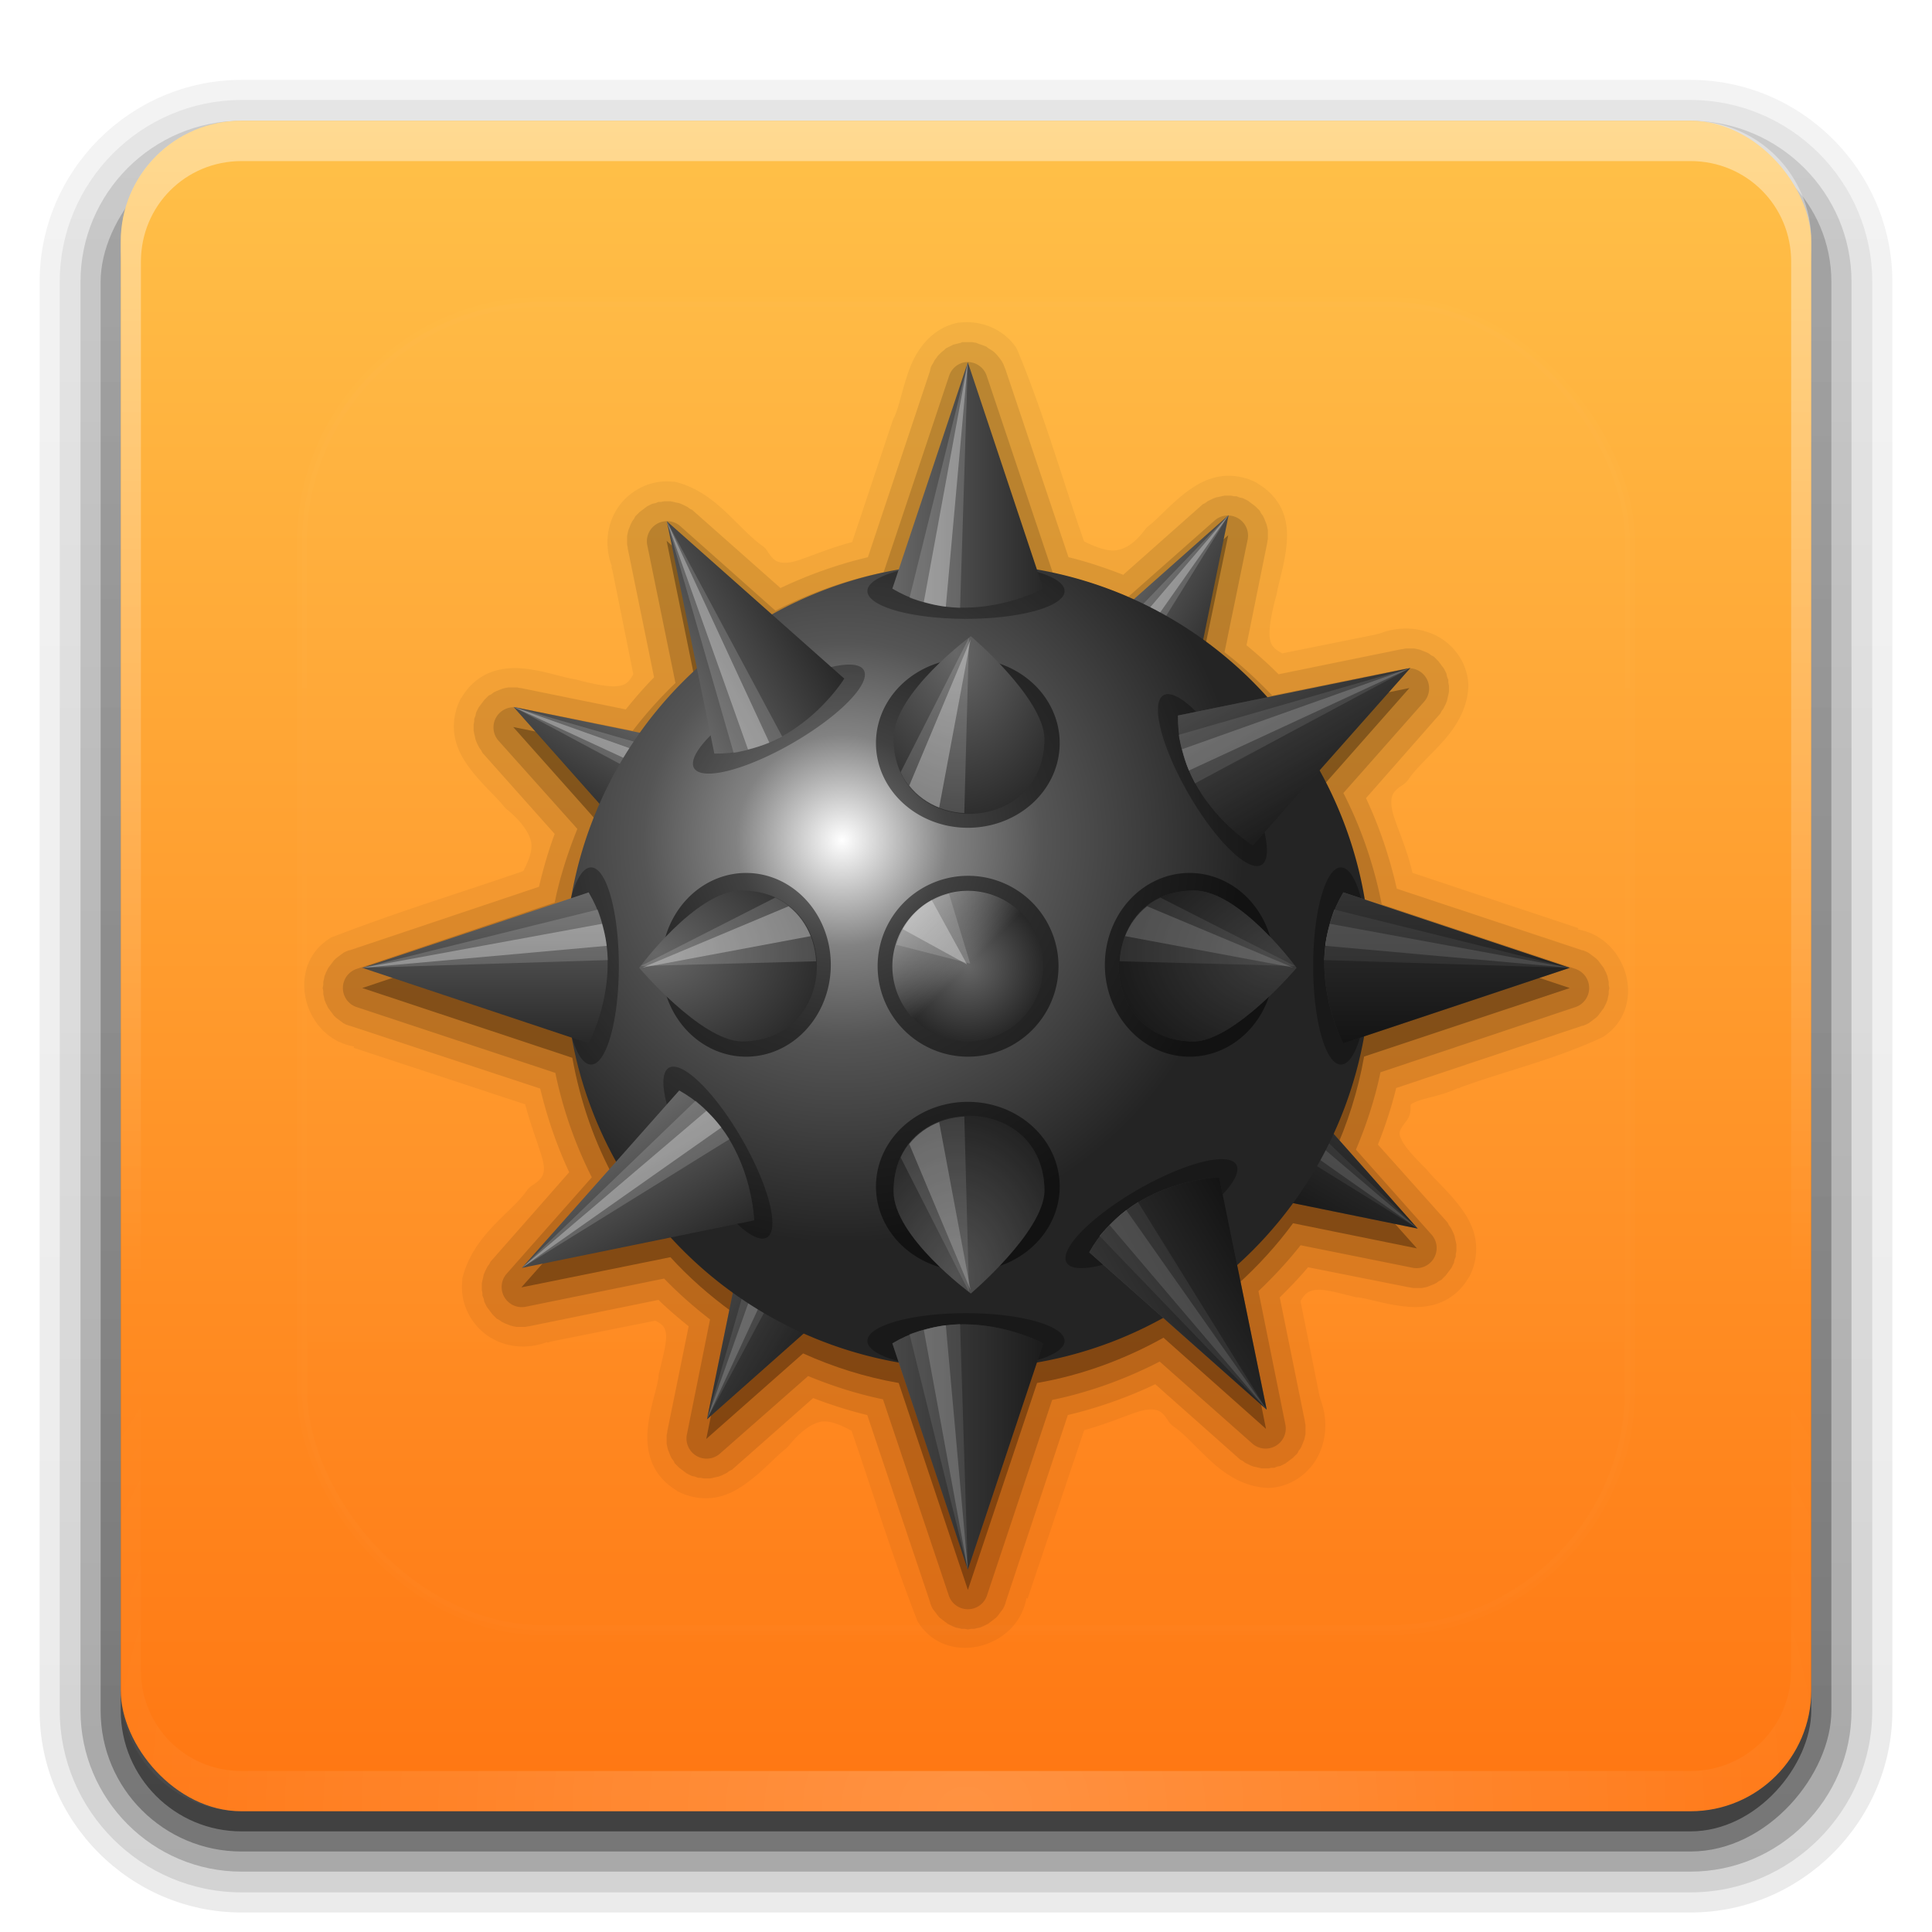 <svg width="96" version="1.0" xmlns="http://www.w3.org/2000/svg" height="96" xmlns:xlink="http://www.w3.org/1999/xlink">
<defs id="defs2410">
<clipPath id="clipPath2973">
<rect width="84" x="6" y="6" rx="6" height="84" ry="6" style="fill:url(#linearGradient2977);stroke:none" id="rect2975"/>
</clipPath>
<clipPath id="clipPath3613">
<rect width="84" x="6" y="6" rx="6" height="84" ry="6" style="fill:#fff;stroke:none" id="rect3615"/>
</clipPath>
<filter style="color-interpolation-filters:sRGB" id="filter3174">
<feGaussianBlur stdDeviation="1.71" id="feGaussianBlur3176"/>
</filter>
<filter width="1.384" x="-0.192" y="-0.192" height="1.384" style="color-interpolation-filters:sRGB" id="filter3794">
<feGaussianBlur stdDeviation="5.28" id="feGaussianBlur3796"/>
</filter>
<linearGradient gradientTransform="matrix(0,1,-1,0,95.927,0.073)" id="linearGradient4300" xlink:href="#linearGradient3802" y1="28.878" x1="45" y2="28.878" x2="51" gradientUnits="userSpaceOnUse"/>
<linearGradient gradientTransform="matrix(1,0,0,-1,-1.586914e-7,96)" id="linearGradient4298" xlink:href="#linearGradient3802" y1="28.878" x1="45" y2="28.878" x2="51" gradientUnits="userSpaceOnUse"/>
<linearGradient gradientTransform="matrix(1.024,0,0,1.012,-1.143,-98.071)" id="linearGradient3780" xlink:href="#ButtonShadow" y1="6.132" x1="32.251" y2="90.239" x2="32.251" gradientUnits="userSpaceOnUse"/>
<linearGradient gradientTransform="matrix(1.024,0,0,1.012,-1.143,-98.071)" id="linearGradient3788" xlink:href="#ButtonShadow" y1="6.132" x1="32.251" y2="90.239" x2="32.251" gradientUnits="userSpaceOnUse"/>
<linearGradient id="linearGradient4296" xlink:href="#linearGradient3802" y1="28.878" x1="45" y2="28.878" x2="51" gradientUnits="userSpaceOnUse"/>
<linearGradient id="linearGradient4294" xlink:href="#linearGradient3802" y1="28.878" x1="45" y2="28.878" x2="51" gradientUnits="userSpaceOnUse"/>
<linearGradient id="linearGradient4304" xlink:href="#linearGradient3802" y1="28.878" x1="45" y2="28.878" x2="51" gradientUnits="userSpaceOnUse"/>
<linearGradient gradientTransform="matrix(1.024,0,0,1.012,-1.143,-98.071)" id="linearGradient3725" xlink:href="#ButtonShadow" y1="6.132" x1="32.251" y2="90.239" x2="32.251" gradientUnits="userSpaceOnUse"/>
<linearGradient gradientTransform="matrix(1,0,0,-1,-1.586914e-7,96)" id="linearGradient4316" xlink:href="#linearGradient3802" y1="28.878" x1="45" y2="28.878" x2="51" gradientUnits="userSpaceOnUse"/>
<linearGradient id="linearGradient4330" xlink:href="#linearGradient4152" y1="48" x1="45" y2="48" x2="51" gradientUnits="userSpaceOnUse"/>
<linearGradient gradientTransform="matrix(0,1,-1,0,95.927,0.073)" id="linearGradient4318" xlink:href="#linearGradient3802" y1="28.878" x1="45" y2="28.878" x2="51" gradientUnits="userSpaceOnUse"/>
<linearGradient id="linearGradient4314" xlink:href="#linearGradient3802" y1="28.878" x1="45" y2="28.878" x2="51" gradientUnits="userSpaceOnUse"/>
<linearGradient id="linearGradient4312" xlink:href="#linearGradient3802" y1="28.878" x1="45" y2="28.878" x2="51" gradientUnits="userSpaceOnUse"/>
<linearGradient id="linearGradient4306" xlink:href="#linearGradient3802" y1="28.878" x1="45" y2="28.878" x2="51" gradientUnits="userSpaceOnUse"/>
<linearGradient gradientTransform="matrix(0,1,-1,0,95.927,0.073)" id="linearGradient4310" xlink:href="#linearGradient3802" y1="28.878" x1="45" y2="28.878" x2="51" gradientUnits="userSpaceOnUse"/>
<linearGradient gradientTransform="matrix(1,0,0,-1,-1.5869141e-7,96)" id="linearGradient4308" xlink:href="#linearGradient3802" y1="28.878" x1="45" y2="28.878" x2="51" gradientUnits="userSpaceOnUse"/>
<linearGradient gradientTransform="matrix(1.024,0,0,1.012,-1.143,-98.071)" id="linearGradient3772" xlink:href="#ButtonShadow" y1="6.132" x1="32.251" y2="90.239" x2="32.251" gradientUnits="userSpaceOnUse"/>
<linearGradient id="linearGradient3188" xlink:href="#linearGradient3737" y1="6" x1="36.357" y2="63.893" x2="36.357" gradientUnits="userSpaceOnUse"/>
<linearGradient id="linearGradient3700">
<stop offset="0" style="stop-color:#70a83e" id="stop3702"/>
<stop offset="1" style="stop-color:#9fd058" id="stop3704"/>
</linearGradient>
<linearGradient id="linearGradient3613" xlink:href="#linearGradient3737" y1="20.221" x1="48" y2="138.661" x2="48" gradientUnits="userSpaceOnUse"/>
<linearGradient gradientTransform="matrix(1.006,0,0,0.994,100,0)" id="ButtonShadow" y1="92.54" x1="45.448" y2="7.017" x2="45.448" gradientUnits="userSpaceOnUse">
<stop offset="0" id="stop3750"/>
<stop offset="1" style="stop-opacity:.588" id="stop3752"/>
</linearGradient>
<linearGradient id="linearGradient3770">
<stop offset="0" style="stop-color:#ff7612" id="stop3772"/>
<stop offset="1" style="stop-color:#ffc149" id="stop3778"/>
</linearGradient>
<linearGradient id="linearGradient4152">
<stop offset="0" style="stop-color:#fff" id="stop4154"/>
<stop offset="0.5" style="stop-color:#fff;stop-opacity:0" id="stop4160"/>
<stop offset="1" style="stop-color:#fff;stop-opacity:0" id="stop4156"/>
</linearGradient>
<linearGradient id="linearGradient3786">
<stop offset="0" style="stop-color:#fff" id="stop3788"/>
<stop offset="0.263" style="stop-color:#828282" id="stop3794"/>
<stop offset="0.495" style="stop-color:#555" id="stop3796"/>
<stop offset="0.747" style="stop-color:#3d3d3d" id="stop3798"/>
<stop offset="1" style="stop-color:#242424" id="stop3790"/>
</linearGradient>
<linearGradient id="linearGradient3802">
<stop offset="0" style="stop-color:#676767" id="stop3804"/>
<stop offset="1" style="stop-color:#282828" id="stop3806"/>
</linearGradient>
<linearGradient id="linearGradient3737">
<stop offset="0" style="stop-color:#fff" id="stop3739"/>
<stop offset="1" style="stop-color:#fff;stop-opacity:0" id="stop3741"/>
</linearGradient>
<linearGradient gradientTransform="translate(0,-97)" id="linearGradient3721" xlink:href="#ButtonShadow" y1="6.132" x1="32.251" y2="90.239" x2="32.251" gradientUnits="userSpaceOnUse"/>
<linearGradient id="linearGradient2977" xlink:href="#linearGradient3700-4" y1="90" x1="48" y2="5.988" x2="48" gradientUnits="userSpaceOnUse"/>
<linearGradient id="linearGradient3878" xlink:href="#linearGradient3700" y1="90" x1="48" y2="5.988" x2="48" gradientUnits="userSpaceOnUse"/>
<linearGradient id="linearGradient3700-4">
<stop offset="0" style="stop-color:#70a83e" id="stop3702-4"/>
<stop offset="1" style="stop-color:#9fd058" id="stop3704-4"/>
</linearGradient>
<linearGradient id="linearGradient3708" xlink:href="#linearGradient3770" y1="90" x1="48" y2="5.988" x2="48" gradientUnits="userSpaceOnUse"/>
<linearGradient id="linearGradient3617" xlink:href="#linearGradient3700" y1="90" x1="48" y2="5.988" x2="48" gradientUnits="userSpaceOnUse"/>
<radialGradient fx="35.355" fy="47.746" cx="35.355" cy="47.746" gradientTransform="matrix(2.007,-3.115707e-7,2.2679513e-7,1.461,-35.349,-22.262)" r="3.532" id="radialGradient4324" xlink:href="#linearGradient3802" gradientUnits="userSpaceOnUse"/>
<radialGradient fx="35.355" fy="47.746" cx="35.355" cy="47.746" gradientTransform="matrix(-3.8946337e-7,-2.509,1.826,-2.8349391e-7,-39.678,152.127)" r="3.532" id="radialGradient4339" xlink:href="#linearGradient3802" gradientUnits="userSpaceOnUse"/>
<radialGradient fx="48" fy="90.172" cx="48" cy="90.172" gradientTransform="matrix(1.157,0,0,0.996,-7.551,0.197)" r="42" id="radialGradient3619" xlink:href="#linearGradient3737" gradientUnits="userSpaceOnUse"/>
<radialGradient fx="35.355" fy="47.746" cx="35.355" cy="47.746" gradientTransform="matrix(2.007,-3.115707e-7,2.2679513e-7,1.461,-35.349,-22.262)" r="3.532" id="radialGradient4322" xlink:href="#linearGradient3802" gradientUnits="userSpaceOnUse"/>
<radialGradient fx="35.355" fy="47.746" cx="35.355" cy="47.746" gradientTransform="matrix(-2.509,-3.8946337e-7,-2.8349391e-7,1.826,152.277,-39.828)" r="3.532" id="radialGradient4346" xlink:href="#linearGradient3802" gradientUnits="userSpaceOnUse"/>
<radialGradient fx="48" fy="48" cx="48" cy="48" r="3" id="radialGradient4320" xlink:href="#linearGradient3802" gradientUnits="userSpaceOnUse"/>
<radialGradient fx="37.5" fy="37.5" cx="37.5" cy="37.5" r="8" id="radialGradient4302" xlink:href="#linearGradient3786" gradientUnits="userSpaceOnUse"/>
</defs>
<g style="display:none" id="layer2">
<rect width="86" x="105" y="7" rx="6" height="85" ry="6" style="opacity:.9;fill:url(#ButtonShadow);filter:url(#filter3174);stroke:none" id="rect3745"/>
</g>
<g style="stroke:none" id="layer3">
<path style="opacity:.08;fill:url(#linearGradient3788)" id="path3786" d="m 12,-95.031 c -5.511,0 -10.031,4.52 -10.031,10.031 v 71 c 0,5.511 4.52,10.031 10.031,10.031 h 72 c 5.511,0 10.031,-4.52 10.031,-10.031 v -71 c 0,-5.511 -4.52,-10.031 -10.031,-10.031 h -72 z " transform="scale(1,-1)"/>
<path style="opacity:.1;fill:url(#linearGradient3780)" id="path3778" d="m 12,-94.031 c -4.972,0 -9.031,4.06 -9.031,9.031 v 71 c 0,4.972 4.06,9.031 9.031,9.031 h 72 c 4.972,0 9.031,-4.06 9.031,-9.031 v -71 c 0,-4.972 -4.06,-9.031 -9.031,-9.031 h -72 z " transform="scale(1,-1)"/>
<path style="opacity:.2;fill:url(#linearGradient3772)" id="path3770" d="m 12,-93 c -4.409,0 -8,3.591 -8,8 v 71 c 0,4.409 3.591,8 8,8 h 72 c 4.409,0 8,-3.591 8,-8 v -71 c 0,-4.409 -3.591,-8 -8,-8 h -72 z " transform="scale(1,-1)"/>
<rect width="86" x="5" y="-92" rx="7" height="85" ry="7" style="opacity:.3;fill:url(#linearGradient3725)" id="rect3723" transform="scale(1,-1)"/>
<rect width="84" x="6" y="-91" rx="6" height="84" ry="6" style="opacity:.45;fill:url(#linearGradient3721)" id="rect3716" transform="scale(1,-1)"/>
</g>
<g style="stroke:none" id="layer1">
<rect width="84" x="6" y="6" rx="6" height="84" ry="6" style="fill:url(#linearGradient3708)" id="rect2419"/>
<path style="opacity:.4;fill:url(#linearGradient3188)" id="rect3728" d="m 12,6 c -3.324,0 -6,2.676 -6,6 v 2 68 2 c 0,0.335 0.041,0.651 0.094,0.969 0.049,0.296 0.097,0.597 0.188,0.875 0.01,0.03 0.021,0.064 0.031,0.094 0.099,0.288 0.235,0.547 0.375,0.812 0.145,0.274 0.316,0.536 0.5,0.781 0.184,0.246 0.374,0.473 0.594,0.688 0.44,0.428 0.943,0.815 1.5,1.094 0.279,0.14 0.573,0.247 0.875,0.344 -0.256,-0.1 -0.487,-0.236 -0.719,-0.375 -0.007,-0.004 -0.024,0.004 -0.031,0 -0.032,-0.019 -0.062,-0.043 -0.094,-0.062 -0.12,-0.077 -0.231,-0.164 -0.344,-0.25 -0.106,-0.081 -0.213,-0.161 -0.312,-0.25 -0.178,-0.161 -0.347,-0.345 -0.5,-0.531 -0.108,-0.13 -0.218,-0.265 -0.312,-0.406 -0.025,-0.038 -0.038,-0.086 -0.062,-0.125 -0.065,-0.103 -0.13,-0.205 -0.188,-0.312 -0.101,-0.195 -0.206,-0.416 -0.281,-0.625 -0.008,-0.022 -0.024,-0.041 -0.031,-0.062 -0.032,-0.092 -0.036,-0.187 -0.062,-0.281 -0.03,-0.107 -0.07,-0.203 -0.094,-0.312 -0.073,-0.342 -0.125,-0.698 -0.125,-1.062 v -2 -68 -2 c 0,-2.782 2.218,-5 5,-5 h 2 68 2 c 2.782,0 5,2.218 5,5 v 2 68 2 c 0,0.364 -0.052,0.721 -0.125,1.062 -0.044,0.207 -0.088,0.398 -0.156,0.594 -0.008,0.022 -0.023,0.041 -0.031,0.062 -0.063,0.174 -0.138,0.367 -0.219,0.531 -0.042,0.083 -0.079,0.17 -0.125,0.25 -0.055,0.097 -0.127,0.188 -0.188,0.281 -0.094,0.141 -0.205,0.276 -0.312,0.406 -0.143,0.174 -0.303,0.347 -0.469,0.5 -0.011,0.01 -0.02,0.021 -0.031,0.031 -0.138,0.126 -0.285,0.234 -0.438,0.344 -0.103,0.073 -0.204,0.153 -0.312,0.219 -0.007,0.004 -0.024,-0.004 -0.031,0 -0.232,0.139 -0.463,0.275 -0.719,0.375 0.302,-0.097 0.596,-0.204 0.875,-0.344 0.557,-0.279 1.06,-0.666 1.5,-1.094 0.22,-0.214 0.409,-0.442 0.594,-0.688 0.184,-0.246 0.355,-0.508 0.5,-0.781 0.14,-0.265 0.276,-0.525 0.375,-0.812 0.01,-0.031 0.021,-0.063 0.031,-0.094 0.09,-0.278 0.139,-0.579 0.188,-0.875 0.052,-0.318 0.094,-0.634 0.094,-0.969 v -2 -68 -2 c 0,-3.324 -2.676,-6 -6,-6 h -72 z "/>
<path style="opacity:.2;fill:url(#radialGradient3619)" id="path3615" d="M 12,90 C 8.676,90 6,87.324 6,84 L 6,82 6,14 6,12 c 0,-0.335 0.041,-0.651 0.094,-0.969 0.049,-0.296 0.097,-0.597 0.188,-0.875 C 6.291,10.126 6.302,10.093 6.312,10.062 6.411,9.775 6.547,9.515 6.688,9.25 6.832,8.976 7.003,8.714 7.188,8.469 7.372,8.223 7.561,7.995 7.781,7.781 8.221,7.353 8.724,6.967 9.281,6.688 9.56,6.548 9.855,6.441 10.156,6.344 9.9,6.444 9.67,6.58 9.438,6.719 c -0.007,0.004 -0.024,-0.004 -0.031,0 -0.032,0.019 -0.062,0.043 -0.094,0.062 -0.12,0.077 -0.231,0.164 -0.344,0.25 -0.106,0.081 -0.213,0.161 -0.312,0.25 C 8.478,7.443 8.309,7.627 8.156,7.812 8.049,7.943 7.938,8.078 7.844,8.219 7.819,8.257 7.805,8.305 7.781,8.344 7.716,8.447 7.651,8.548 7.594,8.656 7.493,8.851 7.388,9.072 7.312,9.281 7.305,9.303 7.289,9.322 7.281,9.344 7.249,9.436 7.245,9.531 7.219,9.625 7.188,9.732 7.148,9.828 7.125,9.938 7.052,10.279 7,10.636 7,11 l 0,2 0,68 0,2 c 0,2.782 2.218,5 5,5 l 2,0 68,0 2,0 c 2.782,0 5,-2.218 5,-5 l 0,-2 0,-68 0,-2 C 89,10.636 88.948,10.279 88.875,9.938 88.831,9.731 88.787,9.54 88.719,9.344 88.711,9.322 88.695,9.303 88.688,9.281 88.625,9.108 88.549,8.914 88.469,8.75 88.427,8.667 88.39,8.58 88.344,8.5 88.289,8.403 88.217,8.312 88.156,8.219 88.062,8.078 87.951,7.943 87.844,7.812 87.701,7.638 87.541,7.466 87.375,7.312 87.364,7.302 87.355,7.291 87.344,7.281 87.205,7.156 87.059,7.047 86.906,6.938 86.804,6.864 86.702,6.784 86.594,6.719 c -0.007,-0.004 -0.024,0.004 -0.031,0 -0.232,-0.139 -0.463,-0.275 -0.719,-0.375 0.302,0.097 0.596,0.204 0.875,0.344 0.557,0.279 1.06,0.666 1.5,1.094 0.22,0.214 0.409,0.442 0.594,0.688 0.184,0.246 0.355,0.508 0.5,0.781 0.14,0.265 0.276,0.525 0.375,0.812 0.01,0.031 0.021,0.063 0.031,0.094 0.09,0.278 0.139,0.579 0.188,0.875 C 89.959,11.349 90,11.665 90,12 l 0,2 0,68 0,2 c 0,3.324 -2.676,6 -6,6 l -72,0 z"/>
</g>
<g id="layer7">
<g style="stroke:none;display:none">
<g style="opacity:.9;fill:#f00;clip-path:url(#clipPath2973)" id="g3855">
<path style="opacity:.15" id="path3819" d="M 48,48 72,-8 88,-8 48,48 z"/>
<path style="opacity:.15" id="path3821" d="M 48,48 103.251,73.677 102.769,89.67 48,48 z"/>
<path style="opacity:.15" id="path3823" d="m 48,48 -59.828,11.516 -8.969,-13.25 68.797,1.734 z "/>
<path style="opacity:.15" id="path3825" d="M 48,48 -1.311,12.217 2.225,-3.387 48,48 z"/>
<path style="opacity:.15" id="path3827" d="M 48,48 65.519,-14.073 95.955,-1.359 48,48 z"/>
<path style="opacity:.15" id="path3829" d="M 48,48 109.636,28.999 115.49,61.46 48,48 z"/>
<path style="opacity:.15" id="path3831" d="M 48,48 16.754,104.424 -9.969,85.089 48,48 z"/>
<path style="opacity:.15" id="path3833" d="M 48,48 -14.812,33.349 -3.508,2.361 48,48 z"/>
<path style="opacity:.15" id="path3835" d="M 48,48 93.81,93.403 90.118,102.425 48,48 z"/>
<path style="opacity:.15" id="path3837" d="m 48,48 -2.97,64.43 -9.168,3.31 L 48,48 z"/>
<path style="opacity:.15" id="path3839" d="M 48,48 3.141,94.343 -5.924,90.758 48,48 z"/>
<path style="opacity:.15" id="path3841" d="m 48,48 -62.116,17.366 -6.016,-7.67 68.132,-9.696 z "/>
<path style="opacity:.15" id="path3843" d="m 48,48 -29.147,-57.537 6.349,-7.396 22.797,64.933 z "/>
<path style="opacity:.15" id="path3845" d="m 48,48 59.482,-24.939 6.921,6.864 -66.403,18.074 z "/>
<path style="opacity:.15" id="path3849" d="m 48,48 40.187,45.793 -6.896,14.438 -33.29,-60.231 z "/>
<path style="opacity:.15" id="path3851" d="m 48,48 -35.958,-49.184 8.152,-13.768 27.806,62.951 z "/>
</g>
<rect width="84" x="6" y="6" rx="6" height="84" ry="6" style="fill:url(#linearGradient3617)" id="rect3873"/>
<rect width="84" x="6" y="6" rx="6" height="84" ry="6" style="fill:url(#linearGradient3878)" id="rect3880"/>
</g>
</g>
<g id="layer5">
<rect width="66" x="15" y="15" rx="12" height="66" ry="12" style="opacity:.1;fill:url(#linearGradient3613);filter:url(#filter3794);stroke:#fff;stroke-linecap:round;stroke-width:.5;clip-path:url(#clipPath3613)" id="rect3171"/>
</g>
<g id="layer6">
<g style="stroke:none;color:#000">
<g style="stroke-width:1.5">
<path style="opacity:.05" id="path4741" d="m 47.625,16.031 c -1.343,0.262 -2.088,1.364 -2.438,2.312 -0.35,0.949 -0.507,1.863 -0.75,2.375 a 0.985,0.985 0 0,0 -0.062,0.125 l -2.031,6.094 c -1.026,0.262 -2.018,0.688 -2.688,0.906 -0.42,0.137 -0.718,0.138 -0.906,0.094 -0.188,-0.045 -0.346,-0.12 -0.625,-0.562 a 0.985,0.985 0 0,0 -0.281,-0.281 c -0.545,-0.386 -1.09,-1.003 -1.75,-1.625 -0.66,-0.622 -1.475,-1.27 -2.562,-1.531 a 0.985,0.985 0 0,0 -0.094,0 c -1.2,-0.135 -2.28,0.523 -2.812,1.406 -0.496,0.822 -0.582,1.848 -0.219,2.812 h -0.031 l .062,.219 1.031,5.125 c -0.241,0.464 -0.454,0.557 -0.812,0.594 -0.424,0.044 -1.144,-0.094 -1.969,-0.312 a 0.985,0.985 0 0,0 -0.125,-0.031 c -0.587,-0.079 -1.503,-0.43 -2.531,-0.531 -0.514,-0.051 -1.092,-0.027 -1.656,0.188 -0.565,0.214 -1.085,0.646 -1.438,1.25 a 0.985,0.985 0 0,0 -0.031,0.031 c -0.331,0.618 -0.421,1.311 -0.312,1.906 0.108,0.595 0.382,1.078 0.688,1.5 0.612,0.845 1.378,1.489 1.75,1.969 a 0.985,0.985 0 0,0 0.156,0.156 c 0.688,0.567 1.066,1.101 1.188,1.562 0.104,0.396 -0.053,0.884 -0.375,1.5 -3.094,1.069 -6.291,2.039 -9.406,3.25 a 0.985,0.985 0 0,0 -0.156,0.062 c -2.314,1.39 -1.377,4.986 1.156,5.406 l -.031,.062 8.531,2.812 c 0.259,0.979 0.624,1.928 0.812,2.562 0.119,0.399 0.142,0.662 0.094,0.844 -0.048,0.182 -0.135,0.355 -0.562,0.625 a 0.985,0.985 0 0,0 -0.281,0.281 c -0.788,1.116 -2.648,2.164 -3.188,4.344 a 0.985,0.985 0 0,0 0,0.125 c -0.135,1.2 0.523,2.28 1.406,2.812 0.822,0.495 1.849,0.581 2.812,0.219 v 0.031 l .219,-.062 5.156,-1.031 c 0.408,0.209 0.508,0.371 0.531,0.719 0.028,0.42 -0.178,1.175 -0.375,2 a 0.985,0.985 0 0,0 0,0.094 c -0.079,0.587 -0.43,1.503 -0.531,2.531 -0.051,0.514 -0.027,1.092 0.188,1.656 0.214,0.565 0.646,1.085 1.25,1.438 a 0.985,0.985 0 0,0 0.031,0.031 c 0.616,0.329 1.313,0.417 1.906,0.312 0.594,-0.105 1.077,-0.386 1.5,-0.688 0.845,-0.604 1.485,-1.349 1.969,-1.719 a 0.985,0.985 0 0,0 0.156,-0.156 c 0.567,-0.7 1.093,-1.078 1.562,-1.188 0.405,-0.095 0.927,0.096 1.562,0.438 1.059,3.062 2.016,6.228 3.219,9.312 a 0.985,0.985 0 0,0 0.062,0.156 c 1.39,2.313 4.983,1.375 5.406,-1.156 l .062,.031 2.812,-8.375 c 1.011,-0.265 1.994,-0.69 2.656,-0.906 0.42,-0.137 0.719,-0.138 0.906,-0.094 0.188,0.045 0.347,0.12 0.625,0.562 a 0.985,0.985 0 0,0 0.281,0.281 c 0.521,0.355 1.082,1.005 1.781,1.656 0.699,0.652 1.645,1.323 2.875,1.375 a 0.985,0.985 0 0,0 0.062,0 c 1.168,-0.051 2.098,-0.816 2.5,-1.719 0.371,-0.833 0.389,-1.782 0.062,-2.656 l -.062,-.219 -.938,-4.688 c 0.237,-0.415 0.449,-0.535 0.812,-0.562 0.438,-0.033 1.143,0.172 1.969,0.375 a 0.985,0.985 0 0,0 0.094,0 c 0.587,0.087 1.499,0.397 2.5,0.469 0.5,0.036 1.051,0.003 1.594,-0.219 0.543,-0.222 1.039,-0.632 1.375,-1.219 a 0.985,0.985 0 0,0 0.031,-0.031 c 0.331,-0.618 0.42,-1.311 0.312,-1.906 -0.108,-0.595 -0.382,-1.077 -0.688,-1.5 -0.612,-0.846 -1.375,-1.488 -1.75,-1.969 a 0.985,0.985 0 0,0 -0.094,-0.094 c -0.539,-0.534 -0.982,-1.033 -1.125,-1.344 -0.143,-0.311 -0.204,-0.393 0.219,-0.938 a 0.985,0.985 0 0,0 0.219,-0.594 c -0,-0.213 -0.003,-0.213 0.031,-0.25 0.034,-0.037 0.176,-0.107 0.406,-0.188 0.433,-0.151 1.177,-0.261 1.938,-0.625 v 0.031 c 0.041,-0.015 0.083,-0.047 0.125,-0.062 2.225,-0.815 4.676,-1.384 7,-2.469 a 0.985,0.985 0 0,0 0.156,-0.094 c 2.127,-1.503 1.092,-4.865 -1.344,-5.281 l .031,-.062 -8.25,-2.75 c -0.242,-1.086 -0.674,-2.038 -0.906,-2.75 -0.143,-0.437 -0.17,-0.767 -0.125,-0.969 0.045,-0.202 0.116,-0.371 0.562,-0.656 a 0.985,0.985 0 0,0 0.281,-0.281 c 0.349,-0.517 0.987,-1.085 1.625,-1.781 0.638,-0.696 1.296,-1.628 1.344,-2.844 a 0.985,0.985 0 0,0 0,-0.062 c -0.051,-1.168 -0.816,-2.098 -1.719,-2.5 -0.833,-0.371 -1.781,-0.39 -2.656,-0.062 -0.073,0.027 -0.147,0.03 -0.219,0.062 l -4.656,.938 c -0.464,-0.25 -0.586,-0.448 -0.625,-0.812 -0.046,-0.431 0.092,-1.175 0.312,-2 a 0.985,0.985 0 0,0 0.031,-0.094 c 0.086,-0.586 0.415,-1.521 0.5,-2.531 0.042,-0.505 0.031,-1.043 -0.188,-1.594 -0.219,-0.551 -0.657,-1.065 -1.25,-1.406 a 0.985,0.985 0 0,0 -0.031,-0.031 c -0.618,-0.331 -1.311,-0.421 -1.906,-0.312 -0.595,0.109 -1.078,0.382 -1.5,0.688 -0.844,0.612 -1.489,1.38 -1.969,1.75 a 0.985,0.985 0 0,0 -0.188,0.188 c -0.529,0.698 -0.973,0.958 -1.438,1.031 -0.396,0.063 -0.954,-0.126 -1.594,-0.438 -1.09,-3.108 -1.996,-6.354 -3.312,-9.5 a 0.985,0.985 0 0,0 -0.125,-0.219 c -0.647,-0.868 -1.703,-1.275 -2.75,-1.156 a 0.985,0.985 0 0,0 -0.062,0 z "/>
<path style="opacity:.1" id="path4735" d="M 47.812,17 A 0.994,0.994 0 0 0 47.75,17.031 c -1.61e-4,2.8e-5 -0.125,0.031 -0.125,0.031 -1.58e-4,3.9e-5 -0.125,0.031 -0.125,0.031 -1.55e-4,5e-5 -0.125,0.031 -0.125,0.031 -1.52e-4,6.1e-5 -0.125,0.062 -0.125,0.062 -1.47e-4,7.1e-5 -0.125,0.062 -0.125,0.062 -1.42e-4,8.1e-5 -0.125,0.062 -0.125,0.062 -1.36e-4,9e-5 -0.094,0.094 -0.094,0.094 -1.3e-4,9.9e-5 -0.125,0.094 -0.125,0.094 -1.23e-4,1.08e-4 -0.094,0.094 -0.094,0.094 -1.15e-4,1.16e-4 -0.094,0.094 -0.094,0.094 -1.07e-4,1.24e-4 -0.062,0.094 -0.062,0.094 -9.8e-5,1.31e-4 -0.094,0.125 -0.094,0.125 -8.9e-5,1.37e-4 -0.062,0.125 -0.062,0.125 -7.9e-5,1.43e-4 -0.062,0.094 -0.062,0.094 -6.9e-5,1.48e-4 -0.062,0.125 -0.062,0.125 -4.8e-5,1.23e-4 -0.02,0.093 -0.031,0.125 -0.003,0.008 9e-6,0.031 0,0.031 L 43.125,27.688 c -1.513,0.358 -2.976,0.883 -4.344,1.531 L 34.438,25.375 a 0.994,0.994 0 0 0 -0.031,-0.031 c -1.4e-4,-1.15e-4 -0.125,-0.062 -0.125,-0.062 -1.48e-4,-1.04e-4 -0.125,-0.094 -0.125,-0.094 -1.56e-4,-9.3e-5 -0.125,-0.062 -0.125,-0.062 -1.62e-4,-8.1e-5 -0.125,-0.062 -0.125,-0.062 -1.68e-4,-6.8e-5 -0.156,-0.062 -0.156,-0.062 -1.73e-4,-5.5e-5 -0.156,-0.031 -0.156,-0.031 -1.76e-4,-4.2e-5 -0.125,-0.031 -0.125,-0.031 -1.79e-4,-2.9e-5 -0.156,-0.031 -0.156,-0.031 -1.81e-4,-1.5e-5 -0.156,1e-6 -0.156,0 -1.81e-4,-1e-6 -0.156,-1.2e-5 -0.156,0 -1.81e-4,1.2e-5 -0.156,0.031 -0.156,0.031 -1.79e-4,2.6e-5 -0.125,-4e-5 -0.125,0 -1.77e-4,4e-5 -0.156,0.062 -0.156,0.062 -1.73e-4,5.3e-5 -0.156,0.031 -0.156,0.031 -1.69e-4,6.6e-5 -0.125,0.062 -0.125,0.062 -1.63e-4,7.8e-5 -0.125,0.062 -0.125,0.062 -1.57e-4,9.1e-5 -0.125,0.094 -0.125,0.094 -1.5e-4,1.02e-4 -0.125,0.094 -0.125,0.094 -1.41e-4,1.13e-4 -0.125,0.094 -0.125,0.094 -1.33e-4,1.24e-4 -0.094,0.094 -0.094,0.094 -1.23e-4,1.33e-4 -0.125,0.125 -0.125,0.125 -1.12e-4,1.42e-4 -0.062,0.125 -0.062,0.125 -1.01e-4,1.5e-4 -0.094,0.125 -0.094,0.125 -9e-5,1.58e-4 -0.062,0.125 -0.062,0.125 -7.7e-5,1.64e-4 -0.062,0.156 -0.062,0.156 -6.5e-5,1.69e-4 -0.062,0.156 -0.062,0.156 -5.2e-5,1.74e-4 -0.031,0.125 -0.031,0.125 -3.8e-5,1.77e-4 -0.031,0.156 -0.031,0.156 -2.5e-5,1.8e-4 1.1e-5,0.156 0,0.156 -1.1e-5,1.81e-4 -3e-6,0.156 0,0.156 3e-6,1.81e-4 -1.6e-5,0.125 0,0.125 1.6e-5,1.8e-4 0.031,0.156 0.031,0.156 a 0.994,0.994 0 0 0 0,0.031 L 32.5,33.656 C 32.004,34.159 31.542,34.699 31.094,35.25 L 25.875,34.188 a 0.994,0.994 0 0 0 -0.031,0 c -1.79e-4,-3e-5 -0.156,-0.031 -0.156,-0.031 -1.8e-4,-1.6e-5 -0.125,3e-6 -0.125,0 -1.81e-4,-3e-6 -0.156,-1.1e-5 -0.156,0 -1.81e-4,1.1e-5 -0.156,-2.5e-5 -0.156,0 -1.8e-4,2.5e-5 -0.156,0.031 -0.156,0.031 -1.77e-4,3.8e-5 -0.125,0.031 -0.125,0.031 -1.74e-4,5.2e-5 -0.156,0.062 -0.156,0.062 -1.69e-4,6.5e-5 -0.156,0.062 -0.156,0.062 -1.64e-4,7.7e-5 -0.125,0.062 -0.125,0.062 -1.58e-4,9e-5 -0.125,0.094 -0.125,0.094 -1.5e-4,1.01e-4 -0.125,0.062 -0.125,0.062 -1.42e-4,1.12e-4 -0.125,0.125 -0.125,0.125 -1.33e-4,1.23e-4 -0.094,0.094 -0.094,0.094 -1.24e-4,1.33e-4 -0.094,0.125 -0.094,0.125 -1.13e-4,1.41e-4 -0.094,0.125 -0.094,0.125 -1.02e-4,1.5e-4 -0.094,0.125 -0.094,0.125 -9.1e-5,1.57e-4 -0.062,0.125 -0.062,0.125 -7.8e-5,1.63e-4 -0.062,0.125 -0.062,0.125 -6.6e-5,1.69e-4 -0.031,0.156 -0.031,0.156 -5.3e-5,1.73e-4 -0.062,0.156 -0.062,0.156 -4e-5,1.77e-4 2.6e-5,0.125 0,0.125 -2.6e-5,1.79e-4 -0.031,0.156 -0.031,0.156 -1.2e-5,1.81e-4 -1e-6,0.156 0,0.156 1e-6,1.81e-4 -1.5e-5,0.156 0,0.156 1.5e-5,1.81e-4 0.031,0.156 0.031,0.156 2.9e-5,1.79e-4 0.031,0.125 0.031,0.125 4.2e-5,1.76e-4 0.031,0.156 0.031,0.156 5.5e-5,1.73e-4 0.062,0.156 0.062,0.156 6.8e-5,1.68e-4 0.062,0.125 0.062,0.125 8.1e-5,1.62e-4 0.062,0.125 0.062,0.125 9.3e-5,1.56e-4 0.094,0.125 0.094,0.125 1.04e-4,1.48e-4 0.062,0.125 0.062,0.125 A 0.994,0.994 0 0 0 24,37.438 l 3.562,4 c -0.316,0.843 -0.567,1.725 -0.781,2.625 L 17.375,47.219 a 0.994,0.994 0 0 0 -0.031,0 c -1.69e-4,6.4e-5 -0.156,0.062 -0.156,0.062 -1.64e-4,7.6e-5 -0.125,0.062 -0.125,0.062 -1.58e-4,8.8e-5 -0.125,0.094 -0.125,0.094 -1.51e-4,1e-4 -0.125,0.094 -0.125,0.094 -1.43e-4,1.11e-4 -0.125,0.094 -0.125,0.094 -1.34e-4,1.22e-4 -0.094,0.094 -0.094,0.094 -1.24e-4,1.32e-4 -0.094,0.125 -0.094,0.125 -1.14e-4,1.41e-4 -0.094,0.125 -0.094,0.125 -1.03e-4,1.49e-4 -0.094,0.125 -0.094,0.125 -9.2e-5,1.56e-4 -0.062,0.125 -0.062,0.125 -7.9e-5,1.63e-4 -0.062,0.125 -0.062,0.125 -6.7e-5,1.68e-4 -0.062,0.156 -0.062,0.156 -5.4e-5,1.73e-4 -0.031,0.156 -0.031,0.156 -4.1e-5,1.76e-4 -0.031,0.125 -0.031,0.125 -2.7e-5,1.79e-4 1.4e-5,0.156 0,0.156 -1.4e-5,1.8e-4 -0.031,0.156 -0.031,0.156 0,1.81e-4 0.031,0.156 0.031,0.156 1.4e-5,1.8e-4 -2.7e-5,0.156 0,0.156 2.7e-5,1.79e-4 0.031,0.125 0.031,0.125 4.1e-5,1.76e-4 0.031,0.156 0.031,0.156 5.4e-5,1.73e-4 0.062,0.156 0.062,0.156 6.7e-5,1.68e-4 0.062,0.125 0.062,0.125 7.9e-5,1.63e-4 0.062,0.125 0.062,0.125 9.2e-5,1.56e-4 0.094,0.125 0.094,0.125 1.03e-4,1.49e-4 0.094,0.125 0.094,0.125 1.14e-4,1.41e-4 0.094,0.125 0.094,0.125 1.24e-4,1.32e-4 0.094,0.094 0.094,0.094 1.34e-4,1.22e-4 0.125,0.094 0.125,0.094 1.43e-4,1.11e-4 0.125,0.094 0.125,0.094 1.51e-4,1e-4 0.125,0.094 0.125,0.094 1.58e-4,8.8e-5 0.125,0.062 0.125,0.062 1.64e-4,7.6e-5 0.156,0.062 0.156,0.062 a 0.994,0.994 0 0 0 0.031,0 l 9.469,3.125 c 0.343,1.441 0.823,2.834 1.438,4.156 l -3.875,4.406 A 0.994,0.994 0 0 0 24.375,62.688 c -1.15e-4,1.4e-4 -0.062,0.125 -0.062,0.125 -1.04e-4,1.48e-4 -0.094,0.125 -0.094,0.125 -9.3e-5,1.56e-4 -0.062,0.125 -0.062,0.125 -8.1e-5,1.62e-4 -0.062,0.125 -0.062,0.125 -6.8e-5,1.68e-4 -0.062,0.156 -0.062,0.156 -5.5e-5,1.73e-4 -0.031,0.156 -0.031,0.156 -4.2e-5,1.76e-4 -0.031,0.125 -0.031,0.125 -2.9e-5,1.79e-4 -0.031,0.156 -0.031,0.156 -1.5e-5,1.81e-4 1e-6,0.156 0,0.156 -1e-6,1.81e-4 -1.2e-5,0.156 0,0.156 1.2e-5,1.81e-4 0.031,0.156 0.031,0.156 2.6e-5,1.79e-4 -4e-5,0.125 0,0.125 4e-5,1.77e-4 0.062,0.156 0.062,0.156 5.3e-5,1.73e-4 0.031,0.156 0.031,0.156 6.6e-5,1.69e-4 0.062,0.125 0.062,0.125 7.8e-5,1.63e-4 0.062,0.125 0.062,0.125 9.1e-5,1.57e-4 0.094,0.125 0.094,0.125 1.02e-4,1.5e-4 0.094,0.125 0.094,0.125 1.13e-4,1.41e-4 0.094,0.125 0.094,0.125 1.24e-4,1.33e-4 0.094,0.094 0.094,0.094 1.33e-4,1.23e-4 0.125,0.125 0.125,0.125 1.42e-4,1.12e-4 0.125,0.062 0.125,0.062 1.5e-4,1.01e-4 0.125,0.094 0.125,0.094 1.58e-4,9e-5 0.125,0.062 0.125,0.062 1.64e-4,7.7e-5 0.156,0.062 0.156,0.062 1.69e-4,6.5e-5 0.156,0.062 0.156,0.062 1.74e-4,5.2e-5 0.125,0.031 0.125,0.031 1.77e-4,3.8e-5 0.156,0.031 0.156,0.031 1.8e-4,2.5e-5 0.156,-1.1e-5 0.156,0 1.81e-4,1.1e-5 0.156,3e-6 0.156,0 1.81e-4,-3e-6 0.125,1.6e-5 0.125,0 1.8e-4,-1.6e-5 0.156,-0.031 0.156,-0.031 a 0.994,0.994 0 0 0 0.031,0 l 6.438,-1.312 c 0.475,0.465 0.988,0.895 1.5,1.312 l -1.062,5.219 a 0.994,0.994 0 0 0 0,0.031 c -3e-5,1.79e-4 -0.031,0.156 -0.031,0.156 -1.6e-5,1.8e-4 3e-6,0.125 0,0.125 -3e-6,1.81e-4 -1.1e-5,0.156 0,0.156 1.1e-5,1.81e-4 -2.5e-5,0.156 0,0.156 2.5e-5,1.8e-4 0.031,0.156 0.031,0.156 3.8e-5,1.77e-4 0.031,0.125 0.031,0.125 5.2e-5,1.74e-4 0.062,0.156 0.062,0.156 6.5e-5,1.69e-4 0.062,0.156 0.062,0.156 7.7e-5,1.64e-4 0.062,0.125 0.062,0.125 9e-5,1.58e-4 0.094,0.125 0.094,0.125 1.01e-4,1.5e-4 0.062,0.125 0.062,0.125 1.12e-4,1.42e-4 0.125,0.125 0.125,0.125 1.23e-4,1.33e-4 0.094,0.094 0.094,0.094 1.33e-4,1.24e-4 0.125,0.094 0.125,0.094 1.41e-4,1.13e-4 0.125,0.094 0.125,0.094 1.5e-4,1.02e-4 0.125,0.094 0.125,0.094 1.57e-4,9.1e-5 0.125,0.062 0.125,0.062 1.63e-4,7.8e-5 0.125,0.062 0.125,0.062 1.69e-4,6.6e-5 0.156,0.031 0.156,0.031 1.73e-4,5.3e-5 0.156,0.062 0.156,0.062 1.77e-4,4e-5 0.125,-2.6e-5 0.125,0 1.79e-4,2.6e-5 0.156,0.031 0.156,0.031 1.81e-4,1.2e-5 0.156,10e-7 0.156,0 1.81e-4,-10e-7 0.156,1.5e-5 0.156,0 1.81e-4,-1.5e-5 0.156,-0.031 0.156,-0.031 1.79e-4,-2.9e-5 0.125,-0.031 0.125,-0.031 1.76e-4,-4.2e-5 0.156,-0.031 0.156,-0.031 1.73e-4,-5.5e-5 0.156,-0.062 0.156,-0.062 1.68e-4,-6.8e-5 0.125,-0.062 0.125,-0.062 1.62e-4,-8.1e-5 0.125,-0.062 0.125,-0.062 1.56e-4,-9.3e-5 0.125,-0.094 0.125,-0.094 1.48e-4,-1.04e-4 0.125,-0.062 0.125,-0.062 A 0.994,0.994 0 0 0 36.406,73 l 4,-3.531 c 0.865,0.331 1.765,0.622 2.688,0.844 l 3.125,9.312 a 0.994,0.994 0 0 0 0,0.031 c 6.4e-5,1.69e-4 0.062,0.156 0.062,0.156 7.6e-5,1.64e-4 0.062,0.125 0.062,0.125 8.8e-5,1.58e-4 0.094,0.125 0.094,0.125 1e-4,1.51e-4 0.094,0.125 0.094,0.125 1.11e-4,1.43e-4 0.094,0.125 0.094,0.125 1.22e-4,1.34e-4 0.094,0.094 0.094,0.094 1.32e-4,1.24e-4 0.125,0.094 0.125,0.094 1.41e-4,1.14e-4 0.125,0.094 0.125,0.094 1.49e-4,1.03e-4 0.125,0.094 0.125,0.094 1.56e-4,9.2e-5 0.125,0.062 0.125,0.062 1.63e-4,7.9e-5 0.125,0.062 0.125,0.062 1.68e-4,6.7e-5 0.156,0.062 0.156,0.062 1.73e-4,5.4e-5 0.156,0.031 0.156,0.031 1.76e-4,4.1e-5 0.125,0.031 0.125,0.031 1.79e-4,2.7e-5 0.156,-1.4e-5 0.156,0 1.8e-4,1.4e-5 0.156,0.031 0.156,0.031 1.81e-4,0 0.156,-0.031 0.156,-0.031 1.8e-4,-1.4e-5 0.156,2.7e-5 0.156,0 1.79e-4,-2.7e-5 0.125,-0.031 0.125,-0.031 1.76e-4,-4.1e-5 0.156,-0.031 0.156,-0.031 1.73e-4,-5.4e-5 0.156,-0.062 0.156,-0.062 1.68e-4,-6.7e-5 0.125,-0.062 0.125,-0.062 1.63e-4,-7.9e-5 0.125,-0.062 0.125,-0.062 1.56e-4,-9.2e-5 0.125,-0.094 0.125,-0.094 1.49e-4,-1.03e-4 0.125,-0.094 0.125,-0.094 1.41e-4,-1.14e-4 0.125,-0.094 0.125,-0.094 1.32e-4,-1.24e-4 0.094,-0.094 0.094,-0.094 1.22e-4,-1.34e-4 0.094,-0.125 0.094,-0.125 1.11e-4,-1.43e-4 0.094,-0.125 0.094,-0.125 1e-4,-1.51e-4 0.094,-0.125 0.094,-0.125 8.8e-5,-1.58e-4 0.062,-0.125 0.062,-0.125 7.6e-5,-1.64e-4 0.062,-0.156 0.062,-0.156 a 0.994,0.994 0 0 0 0,-0.031 l 3.094,-9.312 c 1.513,-0.361 2.98,-0.882 4.344,-1.531 L 61.594,72.5 a 0.994,0.994 0 0 0 0.031,0.031 c 1.4e-4,1.15e-4 0.125,0.062 0.125,0.062 1.48e-4,1.04e-4 0.125,0.094 0.125,0.094 1.56e-4,9.3e-5 0.125,0.062 0.125,0.062 1.62e-4,8.1e-5 0.125,0.062 0.125,0.062 1.68e-4,6.8e-5 0.156,0.062 0.156,0.062 1.73e-4,5.5e-5 0.156,0.031 0.156,0.031 1.76e-4,4.2e-5 0.125,0.031 0.125,0.031 1.79e-4,2.9e-5 0.156,0.031 0.156,0.031 1.81e-4,1.5e-5 0.156,-10e-7 0.156,0 1.81e-4,10e-7 0.156,1.2e-5 0.156,0 1.81e-4,-1.2e-5 0.156,-0.031 0.156,-0.031 1.79e-4,-2.6e-5 0.125,4e-5 0.125,0 1.77e-4,-4e-5 0.156,-0.062 0.156,-0.062 1.73e-4,-5.3e-5 0.156,-0.031 0.156,-0.031 1.69e-4,-6.6e-5 0.125,-0.062 0.125,-0.062 1.63e-4,-7.8e-5 0.125,-0.062 0.125,-0.062 1.57e-4,-9.1e-5 0.125,-0.094 0.125,-0.094 1.5e-4,-1.02e-4 0.125,-0.094 0.125,-0.094 1.41e-4,-1.13e-4 0.125,-0.094 0.125,-0.094 1.33e-4,-1.24e-4 0.094,-0.094 0.094,-0.094 1.23e-4,-1.33e-4 0.125,-0.125 0.125,-0.125 1.12e-4,-1.42e-4 0.062,-0.125 0.062,-0.125 1.01e-4,-1.5e-4 0.094,-0.125 0.094,-0.125 9e-5,-1.58e-4 0.062,-0.125 0.062,-0.125 7.7e-5,-1.64e-4 0.062,-0.156 0.062,-0.156 6.5e-5,-1.69e-4 0.062,-0.156 0.062,-0.156 5.2e-5,-1.74e-4 0.031,-0.125 0.031,-0.125 3.8e-5,-1.77e-4 0.031,-0.156 0.031,-0.156 2.5e-5,-1.8e-4 -1.1e-5,-0.156 0,-0.156 1.1e-5,-1.81e-4 3e-6,-0.156 0,-0.156 -3e-6,-1.81e-4 1.6e-5,-0.125 0,-0.125 -1.6e-5,-1.8e-4 -0.031,-0.156 -0.031,-0.156 a 0.994,0.994 0 0 0 0,-0.031 l -1.25,-6.156 c 0.485,-0.481 0.961,-0.969 1.406,-1.5 l 5.031,1 a 0.994,0.994 0 0 0 0.031,0 c 1.79e-4,3e-5 0.156,0.031 0.156,0.031 1.8e-4,1.6e-5 0.125,-3e-6 0.125,0 1.81e-4,3e-6 0.156,1.1e-5 0.156,0 1.81e-4,-1.1e-5 0.156,2.5e-5 0.156,0 1.8e-4,-2.5e-5 0.156,-0.031 0.156,-0.031 1.77e-4,-3.8e-5 0.125,-0.031 0.125,-0.031 1.74e-4,-5.2e-5 0.156,-0.062 0.156,-0.062 1.69e-4,-6.5e-5 0.156,-0.062 0.156,-0.062 1.64e-4,-7.7e-5 0.125,-0.062 0.125,-0.062 1.58e-4,-9e-5 0.125,-0.094 0.125,-0.094 1.5e-4,-1.01e-4 0.125,-0.062 0.125,-0.062 1.42e-4,-1.12e-4 0.125,-0.125 0.125,-0.125 1.33e-4,-1.23e-4 0.094,-0.094 0.094,-0.094 1.24e-4,-1.33e-4 0.094,-0.125 0.094,-0.125 1.13e-4,-1.41e-4 0.094,-0.125 0.094,-0.125 1.02e-4,-1.5e-4 0.094,-0.125 0.094,-0.125 9.1e-5,-1.57e-4 0.062,-0.125 0.062,-0.125 7.8e-5,-1.63e-4 0.062,-0.125 0.062,-0.125 6.6e-5,-1.69e-4 0.031,-0.156 0.031,-0.156 5.3e-5,-1.73e-4 0.062,-0.156 0.062,-0.156 4e-5,-1.77e-4 -2.6e-5,-0.125 0,-0.125 2.6e-5,-1.79e-4 0.031,-0.156 0.031,-0.156 1.2e-5,-1.81e-4 10e-7,-0.156 0,-0.156 -10e-7,-1.81e-4 1.5e-5,-0.156 0,-0.156 -1.5e-5,-1.81e-4 -0.031,-0.156 -0.031,-0.156 -2.9e-5,-1.79e-4 -0.031,-0.125 -0.031,-0.125 -4.2e-5,-1.76e-4 -0.031,-0.156 -0.031,-0.156 -5.5e-5,-1.73e-4 -0.062,-0.156 -0.062,-0.156 -6.8e-5,-1.68e-4 -0.062,-0.125 -0.062,-0.125 -8.1e-5,-1.62e-4 -0.062,-0.125 -0.062,-0.125 -9.3e-5,-1.56e-4 -0.094,-0.125 -0.094,-0.125 -1.04e-4,-1.48e-4 -0.062,-0.125 -0.062,-0.125 A 0.994,0.994 0 0 0 71.906,60.719 L 68.469,56.875 c 0.356,-0.908 0.672,-1.842 0.906,-2.812 l 9.25,-3.094 a 0.994,0.994 0 0 0 0.031,0 c 1.69e-4,-6.4e-5 0.156,-0.062 0.156,-0.062 1.64e-4,-7.6e-5 0.125,-0.062 0.125,-0.062 1.58e-4,-8.8e-5 0.125,-0.094 0.125,-0.094 1.51e-4,-1e-4 0.125,-0.094 0.125,-0.094 1.43e-4,-1.11e-4 0.125,-0.094 0.125,-0.094 1.34e-4,-1.22e-4 0.094,-0.094 0.094,-0.094 1.24e-4,-1.32e-4 0.094,-0.125 0.094,-0.125 1.14e-4,-1.41e-4 0.094,-0.125 0.094,-0.125 1.03e-4,-1.49e-4 0.094,-0.125 0.094,-0.125 9.2e-5,-1.56e-4 0.062,-0.125 0.062,-0.125 7.9e-5,-1.63e-4 0.062,-0.125 0.062,-0.125 6.7e-5,-1.68e-4 0.062,-0.156 0.062,-0.156 5.4e-5,-1.73e-4 0.031,-0.156 0.031,-0.156 4.1e-5,-1.76e-4 0.031,-0.125 0.031,-0.125 2.7e-5,-1.79e-4 -1.4e-5,-0.156 0,-0.156 1.4e-5,-1.8e-4 0.031,-0.156 0.031,-0.156 0,-1.81e-4 -0.031,-0.156 -0.031,-0.156 -1.4e-5,-1.8e-4 2.7e-5,-0.156 0,-0.156 -2.7e-5,-1.79e-4 -0.031,-0.125 -0.031,-0.125 -4.1e-5,-1.76e-4 -0.031,-0.156 -0.031,-0.156 -5.4e-5,-1.73e-4 -0.062,-0.156 -0.062,-0.156 -6.7e-5,-1.68e-4 -0.062,-0.125 -0.062,-0.125 -7.9e-5,-1.63e-4 -0.062,-0.125 -0.062,-0.125 -9.2e-5,-1.56e-4 -0.094,-0.125 -0.094,-0.125 -1.03e-4,-1.49e-4 -0.094,-0.125 -0.094,-0.125 -1.14e-4,-1.41e-4 -0.094,-0.125 -0.094,-0.125 -1.24e-4,-1.32e-4 -0.094,-0.094 -0.094,-0.094 -1.34e-4,-1.22e-4 -0.125,-0.094 -0.125,-0.094 -1.43e-4,-1.11e-4 -0.125,-0.094 -0.125,-0.094 -1.51e-4,-1e-4 -0.125,-0.094 -0.125,-0.094 -1.58e-4,-8.8e-5 -0.125,-0.062 -0.125,-0.062 -1.64e-4,-7.6e-5 -0.156,-0.062 -0.156,-0.062 a 0.994,0.994 0 0 0 -0.031,0 l -9.219,-3.062 c -0.353,-1.559 -0.864,-3.077 -1.531,-4.5 L 71.531,35.5 a 0.994,0.994 0 0 0 0.031,-0.031 c 1.15e-4,-1.4e-4 0.062,-0.125 0.062,-0.125 1.04e-4,-1.48e-4 0.094,-0.125 0.094,-0.125 9.3e-5,-1.56e-4 0.062,-0.125 0.062,-0.125 8.1e-5,-1.62e-4 0.062,-0.125 0.062,-0.125 6.8e-5,-1.68e-4 0.062,-0.156 0.062,-0.156 5.5e-5,-1.73e-4 0.031,-0.156 0.031,-0.156 4.2e-5,-1.76e-4 0.031,-0.125 0.031,-0.125 2.9e-5,-1.79e-4 0.031,-0.156 0.031,-0.156 1.5e-5,-1.81e-4 -10e-7,-0.156 0,-0.156 10e-7,-1.81e-4 1.2e-5,-0.156 0,-0.156 -1.2e-5,-1.81e-4 -0.031,-0.156 -0.031,-0.156 -2.6e-5,-1.79e-4 4e-5,-0.125 0,-0.125 -4e-5,-1.77e-4 -0.062,-0.156 -0.062,-0.156 -5.3e-5,-1.73e-4 -0.031,-0.156 -0.031,-0.156 -6.6e-5,-1.69e-4 -0.062,-0.125 -0.062,-0.125 -7.8e-5,-1.63e-4 -0.062,-0.125 -0.062,-0.125 -9.1e-5,-1.57e-4 -0.094,-0.125 -0.094,-0.125 -1.02e-4,-1.5e-4 -0.094,-0.125 -0.094,-0.125 -1.13e-4,-1.41e-4 -0.094,-0.125 -0.094,-0.125 -1.24e-4,-1.33e-4 -0.094,-0.094 -0.094,-0.094 -1.33e-4,-1.23e-4 -0.125,-0.125 -0.125,-0.125 -1.42e-4,-1.12e-4 -0.125,-0.062 -0.125,-0.062 -1.5e-4,-1.01e-4 -0.125,-0.094 -0.125,-0.094 -1.58e-4,-9e-5 -0.125,-0.062 -0.125,-0.062 -1.64e-4,-7.7e-5 -0.156,-0.062 -0.156,-0.062 -1.69e-4,-6.5e-5 -0.156,-0.062 -0.156,-0.062 -1.74e-4,-5.2e-5 -0.125,-0.031 -0.125,-0.031 -1.77e-4,-3.8e-5 -0.156,-0.031 -0.156,-0.031 -1.8e-4,-2.5e-5 -0.156,1.1e-5 -0.156,0 -1.81e-4,-1.1e-5 -0.156,-3e-6 -0.156,0 -1.81e-4,3e-6 -0.125,-1.6e-5 -0.125,0 -1.8e-4,1.6e-5 -0.156,0.031 -0.156,0.031 a 0.994,0.994 0 0 0 -0.031,0 l -6.125,1.25 C 63.03,32.997 62.492,32.521 61.938,32.062 l 1.031,-5.094 a 0.994,0.994 0 0 0 0,-0.031 c 3e-5,-1.79e-4 0.031,-0.156 0.031,-0.156 1.6e-5,-1.8e-4 -3e-6,-0.125 0,-0.125 3e-6,-1.81e-4 1.1e-5,-0.156 0,-0.156 -1.1e-5,-1.81e-4 2.5e-5,-0.156 0,-0.156 -2.5e-5,-1.8e-4 -0.031,-0.156 -0.031,-0.156 -3.8e-5,-1.77e-4 -0.031,-0.125 -0.031,-0.125 -5.2e-5,-1.74e-4 -0.062,-0.156 -0.062,-0.156 -6.5e-5,-1.69e-4 -0.062,-0.156 -0.062,-0.156 -7.7e-5,-1.64e-4 -0.062,-0.125 -0.062,-0.125 -9e-5,-1.58e-4 -0.094,-0.125 -0.094,-0.125 -1.01e-4,-1.5e-4 -0.062,-0.125 -0.062,-0.125 -1.12e-4,-1.42e-4 -0.125,-0.125 -0.125,-0.125 -1.23e-4,-1.33e-4 -0.094,-0.094 -0.094,-0.094 -1.33e-4,-1.24e-4 -0.125,-0.094 -0.125,-0.094 -1.41e-4,-1.13e-4 -0.125,-0.094 -0.125,-0.094 -1.5e-4,-1.02e-4 -0.125,-0.094 -0.125,-0.094 -1.57e-4,-9.1e-5 -0.125,-0.062 -0.125,-0.062 -1.63e-4,-7.8e-5 -0.125,-0.062 -0.125,-0.062 -1.69e-4,-6.6e-5 -0.156,-0.031 -0.156,-0.031 -1.73e-4,-5.3e-5 -0.156,-0.062 -0.156,-0.062 -1.77e-4,-4e-5 -0.125,2.6e-5 -0.125,0 -1.79e-4,-2.6e-5 -0.156,-0.031 -0.156,-0.031 -1.81e-4,-1.2e-5 -0.156,-1e-6 -0.156,0 -1.81e-4,1e-6 -0.156,-1.5e-5 -0.156,0 -1.81e-4,1.5e-5 -0.156,0.031 -0.156,0.031 -1.79e-4,2.9e-5 -0.125,0.031 -0.125,0.031 -1.76e-4,4.2e-5 -0.156,0.031 -0.156,0.031 -1.73e-4,5.5e-5 -0.156,0.062 -0.156,0.062 -1.68e-4,6.8e-5 -0.125,0.062 -0.125,0.062 -1.62e-4,8.1e-5 -0.125,0.062 -0.125,0.062 -1.56e-4,9.3e-5 -0.125,0.094 -0.125,0.094 -1.48e-4,1.04e-4 -0.125,0.062 -0.125,0.062 a 0.994,0.994 0 0 0 -0.031,0.031 L 55.812,28.562 c -0.879,-0.341 -1.773,-0.645 -2.719,-0.875 l -3.125,-9.312 c -6.4e-5,-2e-4 -0.062,-0.156 -0.062,-0.156 -8.1e-5,-1.93e-4 -0.062,-0.156 -0.062,-0.156 -9.7e-5,-1.85e-4 -0.094,-0.156 -0.094,-0.156 -1.13e-4,-1.76e-4 -0.094,-0.125 -0.094,-0.125 -1.28e-4,-1.66e-4 -0.125,-0.156 -0.125,-0.156 -1.42e-4,-1.54e-4 -0.125,-0.125 -0.125,-0.125 -1.55e-4,-1.41e-4 -0.125,-0.094 -0.125,-0.094 -1.67e-4,-1.27e-4 -0.156,-0.094 -0.156,-0.094 -1.77e-4,-1.11e-4 -0.125,-0.094 -0.125,-0.094 -1.86e-4,-9.6e-5 -0.156,-0.062 -0.156,-0.062 -1.94e-4,-7.9e-5 -0.187,-0.062 -0.188,-0.062 -2e-4,-6.2e-5 -0.156,-0.062 -0.156,-0.062 -2.05e-4,-4.4e-5 -0.187,-0.031 -0.188,-0.031 -2.08e-4,-2.6e-5 -0.156,7e-6 -0.156,0 -2.09e-4,-7e-6 -0.187,-1.1e-5 -0.188,0 -2.09e-4,1.1e-5 -0.156,-2.9e-5 -0.156,0 z"/>
<path style="opacity:.15" id="path4731" d="m 47.938,18 a 1.001,1.001 0 0,0 -0.781,0.688 l -3.25,9.75 c -1.897,0.387 -3.706,1.047 -5.375,1.906 l -4.75,-4.219 a 1.001,1.001 0 0,0 -1.625,0.938 l 1.406,6.875 c -0.766,0.737 -1.474,1.525 -2.125,2.375 l -5.75,-1.156 a 1.001,1.001 0 0,0 -0.938,1.625 l 3.938,4.406 c -0.471,1.17 -0.869,2.395 -1.125,3.656 l -9.875,3.312 a 1.001,1.001 0 0,0 0,1.875 l 9.906,3.281 c 0.379,1.822 0.991,3.564 1.812,5.188 l -4.25,4.812 a 1.001,1.001 0 0,0 0.938,1.625 l 6.906,-1.406 c 0.712,0.735 1.475,1.41 2.281,2.031 l -1.156,5.75 a 1.001,1.001 0 0,0 1.625,0.938 l 4.406,-3.875 c 1.185,0.49 2.429,0.889 3.719,1.156 l 3.281,9.781 a 1.001,1.001 0 0,0 1.875,0 l 3.25,-9.75 c 1.886,-0.388 3.686,-1.054 5.344,-1.906 l 4.625,4.094 a 1.001,1.001 0 0,0 1.625,-0.938 l -1.344,-6.656 c 0.743,-0.707 1.456,-1.468 2.094,-2.281 l 5.594,1.125 a 1.001,1.001 0 0,0 0.938,-1.625 l -3.781,-4.25 c 0.522,-1.233 0.939,-2.503 1.219,-3.844 l 9.719,-3.25 a 1.001,1.001 0 0,0 0,-1.875 l -9.656,-3.219 c -0.383,-1.945 -1.024,-3.815 -1.906,-5.531 l 4.031,-4.562 a 1.001,1.001 0 0,0 -0.938,-1.625 l -6.625,1.344 c -0.742,-0.773 -1.527,-1.506 -2.375,-2.156 l 1.156,-5.625 a 1.001,1.001 0 0,0 -1.625,-0.938 l -4.312,3.812 c -1.192,-0.498 -2.446,-0.914 -3.75,-1.188 l -3.281,-9.781 a 1.001,1.001 0 0,0 -1.094,-0.688 z "/>
<path style="opacity:.3" id="path4430" d="m 48.094,19 -3.438,10.281 c -2.262,0.391 -4.379,1.168 -6.312,2.25 l -5.219,-4.656 1.5,7.375 c -1.041,0.952 -1.991,2.005 -2.812,3.156 l -6.312,-1.281 4.281,4.812 c -0.651,1.476 -1.127,3.05 -1.406,4.688 l -10.375,3.469 10.438,3.469 c 0.394,2.183 1.115,4.25 2.156,6.125 l -4.688,5.281 7.406,-1.5 c 0.92,1.009 1.955,1.915 3.062,2.719 l -1.281,6.312 4.812,-4.25 c 1.5,0.675 3.08,1.18 4.75,1.469 l 3.438,10.281 3.438,-10.281 c 2.246,-0.39 4.359,-1.178 6.281,-2.25 l 5.094,4.531 -1.438,-7.156 c 1.021,-0.922 1.968,-1.949 2.781,-3.062 l 6.156,1.25 -4.156,-4.656 c 0.708,-1.531 1.228,-3.165 1.531,-4.875 l 10.219,-3.406 -10.188,-3.406 c -0.385,-2.299 -1.152,-4.475 -2.25,-6.438 l 4.469,-5.062 -7.094,1.438 c -0.956,-1.061 -2.026,-2.007 -3.188,-2.844 l 1.281,-6.188 -4.719,4.188 c -1.506,-0.681 -3.104,-1.209 -4.781,-1.5 l -3.438,-10.281 z "/>
</g>
<g id="g3898" transform="matrix(0.936,0.54,-0.54,0.936,29.082,-22.789)">
<path style="opacity:.3;color:#000;stroke-width:1.5" id="path3900" d="m 51.846,33.096 a 3.919,1.104 0 1,1 -7.838,0 3.919,1.104 0 1,1 7.838,0 z "/>
<path style="fill:url(#linearGradient4294)" id="path3902" d="m 45,33 3,-9 3,9 c 0,0 -3.134,1.702 -6,0 z "/>
<g style="fill:#fff">
<path style="opacity:.15" id="path3904" d="m 48,24 -2.317,9.363 c 0.5,0.176 1.154,0.367 2.009,0.402 L 48,24 z"/>
<path style="opacity:.3" id="path3906" d="m 48,24 -1.75,9.531 c 0.296,0.086 0.587,0.153 0.875,0.188 L 48,24 z"/>
</g>
</g>
<g id="g3908" transform="matrix(-0.54,0.936,0.936,0.54,28.974,-22.76)">
<path style="opacity:.3;color:#000;stroke-width:1.5" id="path3910" d="m 51.846,33.096 a 3.919,1.104 0 1,1 -7.838,0 3.919,1.104 0 1,1 7.838,0 z "/>
<path style="fill:url(#linearGradient4296)" id="path3912" d="m 45,33 3,-9 3,9 c 0,0 -3.134,1.702 -6,0 z "/>
<g style="fill:#fff">
<path style="opacity:.15" id="path3914" d="m 48,24 -2.317,9.363 c 0.5,0.176 1.154,0.367 2.009,0.402 L 48,24 z"/>
<path style="opacity:.3" id="path3916" d="m 48,24 -1.75,9.531 c 0.296,0.086 0.587,0.153 0.875,0.188 L 48,24 z"/>
</g>
</g>
<g id="g3918" transform="matrix(0.936,0.54,-0.54,0.936,29.082,-22.789)">
<path style="opacity:.3;color:#000;stroke-width:1.5" id="path3920" d="m 51.846,33.096 a 3.919,1.104 0 1,1 -7.838,0 3.919,1.104 0 1,1 7.838,0 z " transform="matrix(1,0,0,-1,-1.5869141e-7,96)"/>
<path style="fill:url(#linearGradient4298)" id="path3922" d="m 45,63 3,9 3,-9 c 0,0 -3.134,-1.702 -6,0 z "/>
<g style="fill:#fff">
<path style="opacity:.15" id="path3924" d="m 48,72 -2.317,-9.363 c 0.5,-0.176 1.154,-0.367 2.009,-0.402 L 48,72 z"/>
<path style="opacity:.3" id="path3926" d="m 48,72 -1.75,-9.531 c 0.296,-0.086 0.587,-0.153 0.875,-0.188 L 48,72 z"/>
</g>
<path style="opacity:.3" id="path3928" d="m 45,63 3,9 3,-9 c 0,0 -3.134,-1.702 -6,0 z "/>
</g>
<g id="g3930" transform="matrix(0.936,0.54,-0.54,0.936,29.082,-22.789)">
<path style="opacity:.3;color:#000;stroke-width:1.5" id="path3932" d="m 51.846,33.096 a 3.919,1.104 0 1,1 -7.838,0 3.919,1.104 0 1,1 7.838,0 z " transform="matrix(0,1,-1,0,95.927,0.073)"/>
<path style="fill:url(#linearGradient4300)" id="path3934" d="m 62.927,45.073 9,3 -9,3 c 0,0 -1.702,-3.134 0,-6 z "/>
<g style="fill:#fff">
<path style="opacity:.15" id="path3936" d="m 71.927,48.073 -9.363,-2.317 c -0.176,0.5 -0.367,1.154 -0.402,2.009 l 9.764,.309 z "/>
<path style="opacity:.3" id="path3938" d="m 71.927,48.073 -9.531,-1.75 c -0.086,0.296 -0.153,0.587 -0.188,0.875 l 9.719,.875 z "/>
</g>
<path style="opacity:.5" id="path3940" d="m 62.927,45.073 9,3 -9,3 c 0,0 -1.702,-3.134 0,-6 z "/>
</g>
<path style="fill:url(#radialGradient4302);stroke-width:1.5" id="path3782" d="m 48,40 a 8,8 0 1 1 -16,0 8,8 0 1 1 16,0 z" transform="matrix(2.5,0,0,2.5,-51.909,-52)"/>
<g id="g3826" transform="matrix(1.25,0,0,1.25,-11.909,-12)">
<path style="opacity:.3;color:#000;stroke-width:1.5" id="path3824" d="m 51.846,33.096 a 3.919,1.104 0 1,1 -7.838,0 3.919,1.104 0 1,1 7.838,0 z "/>
<path style="fill:url(#linearGradient4304)" id="path3800" d="m 45,33 3,-9 3,9 c 0,0 -3.134,1.702 -6,0 z "/>
<g style="fill:#fff">
<path style="opacity:.15" id="path3822" d="m 48,24 -2.317,9.363 c 0.5,0.176 1.154,0.367 2.009,0.402 L 48,24 z"/>
<path style="opacity:.3" id="path3812" d="m 48,24 -1.75,9.531 c 0.296,0.086 0.587,0.153 0.875,0.188 L 48,24 z"/>
</g>
</g>
<g id="g3844" transform="matrix(0,1.25,1.25,0,-12,-11.909)">
<path style="opacity:.3;color:#000;stroke-width:1.5" id="path3846" d="m 51.846,33.096 a 3.919,1.104 0 1,1 -7.838,0 3.919,1.104 0 1,1 7.838,0 z "/>
<path style="fill:url(#linearGradient4306)" id="path3848" d="m 45,33 3,-9 3,9 c 0,0 -3.134,1.702 -6,0 z "/>
<g style="fill:#fff">
<path style="opacity:.15" id="path3850" d="m 48,24 -2.317,9.363 c 0.5,0.176 1.154,0.367 2.009,0.402 L 48,24 z"/>
<path style="opacity:.3" id="path3852" d="m 48,24 -1.75,9.531 c 0.296,0.086 0.587,0.153 0.875,0.188 L 48,24 z"/>
</g>
</g>
<g id="g3891" transform="matrix(1.25,0,0,1.25,-11.909,-12)">
<path style="opacity:.3;color:#000;stroke-width:1.5" id="path3834" d="m 51.846,33.096 a 3.919,1.104 0 1,1 -7.838,0 3.919,1.104 0 1,1 7.838,0 z " transform="matrix(1,0,0,-1,-1.5869141e-7,96)"/>
<path style="fill:url(#linearGradient4308)" id="path3836" d="m 45,63 3,9 3,-9 c 0,0 -3.134,-1.702 -6,0 z "/>
<g style="fill:#fff">
<path style="opacity:.15" id="path3838" d="m 48,72 -2.317,-9.363 c 0.5,-0.176 1.154,-0.367 2.009,-0.402 L 48,72 z"/>
<path style="opacity:.3" id="path3840" d="m 48,72 -1.75,-9.531 c 0.296,-0.086 0.587,-0.153 0.875,-0.188 L 48,72 z"/>
</g>
<path style="opacity:.3" id="path3880" d="m 45,63 3,9 3,-9 c 0,0 -3.134,-1.702 -6,0 z "/>
</g>
<g id="g3884" transform="matrix(1.25,0,0,1.25,-11.909,-12)">
<path style="opacity:.3;color:#000;stroke-width:1.5" id="path3858" d="m 51.846,33.096 a 3.919,1.104 0 1,1 -7.838,0 3.919,1.104 0 1,1 7.838,0 z " transform="matrix(0,1,-1,0,95.927,0.073)"/>
<path style="fill:url(#linearGradient4310)" id="path3860" d="m 62.927,45.073 9,3 -9,3 c 0,0 -1.702,-3.134 0,-6 z "/>
<g style="fill:#fff">
<path style="opacity:.15" id="path3862" d="m 71.927,48.073 -9.363,-2.317 c -0.176,0.5 -0.367,1.154 -0.402,2.009 l 9.764,.309 z "/>
<path style="opacity:.3" id="path3864" d="m 71.927,48.073 -9.531,-1.75 c -0.086,0.296 -0.153,0.587 -0.188,0.875 l 9.719,.875 z "/>
</g>
<path style="opacity:.5" id="path3882" d="m 62.927,45.073 9,3 -9,3 c 0,0 -1.702,-3.134 0,-6 z "/>
</g>
<g id="g3950" transform="matrix(1.076,-0.621,0.621,1.076,-33.418,29.883)">
<path style="opacity:.3;color:#000;stroke-width:1.5" id="path3952" d="m 51.846,33.096 a 3.919,1.104 0 1,1 -7.838,0 3.919,1.104 0 1,1 7.838,0 z "/>
<path style="fill:url(#linearGradient4312)" id="path3954" d="m 45,33 3,-9 3,9 c 0,0 -3.134,1.702 -6,0 z "/>
<g style="fill:#fff">
<path style="opacity:.15" id="path3956" d="m 48,24 -2.317,9.363 c 0.5,0.176 1.154,0.367 2.009,0.402 L 48,24 z"/>
<path style="opacity:.3" id="path3958" d="m 48,24 -1.75,9.531 c 0.296,0.086 0.587,0.153 0.875,0.188 L 48,24 z"/>
</g>
</g>
<g id="g3960" transform="matrix(0.621,1.076,1.076,-0.621,-29.702,26.257)">
<path style="opacity:.3;color:#000;stroke-width:1.5" id="path3962" d="m 51.846,33.096 a 3.919,1.104 0 1,1 -7.838,0 3.919,1.104 0 1,1 7.838,0 z "/>
<path style="fill:url(#linearGradient4314)" id="path3964" d="m 45,33 3,-9 3,9 c 0,0 -3.134,1.702 -6,0 z "/>
<g style="fill:#fff">
<path style="opacity:.15" id="path3966" d="m 48,24 -2.317,9.363 c 0.5,0.176 1.154,0.367 2.009,0.402 L 48,24 z"/>
<path style="opacity:.3" id="path3968" d="m 48,24 -1.75,9.531 c 0.296,0.086 0.587,0.153 0.875,0.188 L 48,24 z"/>
</g>
</g>
<g id="g3970" transform="matrix(1.076,-0.621,0.621,1.076,-33.418,22.383)">
<path style="opacity:.3;color:#000;stroke-width:1.5" id="path3972" d="m 51.846,33.096 a 3.919,1.104 0 1,1 -7.838,0 3.919,1.104 0 1,1 7.838,0 z " transform="matrix(1,0,0,-1,-1.5869141e-7,96)"/>
<path style="fill:url(#linearGradient4316)" id="path3974" d="m 45,63 3,9 3,-9 c 0,0 -3.134,-1.702 -6,0 z "/>
<g style="fill:#fff">
<path style="opacity:.15" id="path3976" d="m 48,72 -2.317,-9.363 c 0.5,-0.176 1.154,-0.367 2.009,-0.402 L 48,72 z"/>
<path style="opacity:.3" id="path3978" d="m 48,72 -1.75,-9.531 c 0.296,-0.086 0.587,-0.153 0.875,-0.188 L 48,72 z"/>
</g>
<path style="opacity:.5" id="path3980" d="m 45,63 3,9 3,-9 c 0,0 -3.134,-1.702 -6,0 z "/>
</g>
<g id="g3982" transform="matrix(1.076,-0.621,0.621,1.076,-37.168,26.133)">
<path style="opacity:.3;color:#000;stroke-width:1.5" id="path3984" d="m 51.846,33.096 a 3.919,1.104 0 1,1 -7.838,0 3.919,1.104 0 1,1 7.838,0 z " transform="matrix(0,1,-1,0,95.927,0.073)"/>
<path style="fill:url(#linearGradient4318)" id="path3986" d="m 62.927,45.073 9,3 -9,3 c 0,0 -1.702,-3.134 0,-6 z "/>
<g style="fill:#fff">
<path style="opacity:.15" id="path3988" d="m 71.927,48.073 -9.363,-2.317 c -0.176,0.5 -0.367,1.154 -0.402,2.009 l 9.764,.309 z "/>
<path style="opacity:.3" id="path3990" d="m 71.927,48.073 -9.531,-1.75 c -0.086,0.296 -0.153,0.587 -0.188,0.875 l 9.719,.875 z "/>
</g>
<path style="opacity:.3" id="path3992" d="m 62.927,45.073 9,3 -9,3 c 0,0 -1.702,-3.134 0,-6 z "/>
</g>
<g style="stroke-width:1.5">
<path style="opacity:.5" id="path4136" d="m 51,48 a 3,3 0 1 1 -6,0 3,3 0 1 1 6,0 z" transform="matrix(1.498,0,0,1.498,-23.801,-23.892)"/>
<path style="fill:url(#radialGradient4320)" id="path4015" d="m 51,48 a 3,3 0 1 1 -6,0 3,3 0 1 1 6,0 z" transform="matrix(1.25,0,0,1.25,-11.909,-12)"/>
</g>
<g id="g4039" transform="matrix(1.25,0,0,1.25,-11.909,-12)">
<path style="opacity:.5;color:#000;stroke-width:1.5" id="path4037" d="m 42.553,47.953 a 3.366,3.652 0 1,1 -6.732,0 3.366,3.652 0 1,1 6.732,0 z "/>
<path style="fill:url(#radialGradient4322)" id="path4004" d="m 34.936,48.073 c 0,0 2.253,-3.073 4.064,-3.073 4,0 4,6 0,6 -1.622,-0.045 -4.064,-2.927 -4.064,-2.927 z "/>
<g style="fill:#fff">
<path style="opacity:.15" id="path4032" d="M 40.344,45.281 35,48 41.969,47.812 c -0.059,-1.047 -0.589,-2.058 -1.625,-2.531 z"/>
<path style="opacity:.3" id="path4027" d="m 40.875,45.625 -5.812,2.438 6.688,-1.25 C 41.568,46.354 41.276,45.939 40.875,45.625 z"/>
</g>
</g>
<g id="g4045" transform="matrix(0,1.25,1.25,0,-11.85,-12.059)">
<path style="opacity:.5;color:#000;stroke-width:1.5" id="path4047" d="m 42.553,47.953 a 3.366,3.652 0 1,1 -6.732,0 3.366,3.652 0 1,1 6.732,0 z "/>
<path style="fill:url(#radialGradient4324)" id="path4049" d="m 34.936,48.073 c 0,0 2.253,-3.073 4.064,-3.073 4,0 4,6 0,6 -1.622,-0.045 -4.064,-2.927 -4.064,-2.927 z "/>
<g style="fill:#fff">
<path style="opacity:.15" id="path4051" d="M 40.344,45.281 35,48 41.969,47.812 c -0.059,-1.047 -0.589,-2.058 -1.625,-2.531 z"/>
<path style="opacity:.3" id="path4053" d="m 40.875,45.625 -5.812,2.438 6.688,-1.25 C 41.568,46.354 41.276,45.939 40.875,45.625 z"/>
</g>
</g>
<path style="opacity:.5;stroke-width:1.5" id="path4071" d="m 42.553,47.953 a 3.366,3.652 0 1,1 -6.732,0 3.366,3.652 0 1,1 6.732,0 z " transform="matrix(-1.25,0,0,1.25,108.091,-12)"/>
<path style="fill:url(#radialGradient4346)" id="path4073" d="m 64.421,48.091 c 0,0 -2.816,-3.841 -5.08,-3.841 -5,0 -5,7.5 0,7.5 2.027,-0.056 5.08,-3.659 5.08,-3.659 z "/>
<g style="fill:#fff">
<path style="opacity:.15" id="path4075" d="m 57.661,44.602 6.68,3.398 -8.711,-.234 c 0.073,-1.308 0.737,-2.573 2.031,-3.164 z "/>
<path style="opacity:.3" id="path4077" d="m 56.997,45.031 7.266,3.047 -8.359,-1.562 c 0.227,-0.573 0.593,-1.092 1.094,-1.484 z "/>
</g>
<path style="opacity:.4" id="path4087" d="m 64.421,48.091 c 0,0 -2.816,-3.841 -5.08,-3.841 -5,0 -5,7.5 0,7.5 2.027,-0.056 5.08,-3.659 5.08,-3.659 z "/>
<path style="opacity:.5;stroke-width:1.5" id="path4110" d="m 42.553,47.953 a 3.366,3.652 0 1,1 -6.732,0 3.366,3.652 0 1,1 6.732,0 z " transform="matrix(0,-1.25,1.25,0,-11.85,107.941)"/>
<path style="fill:url(#radialGradient4339)" id="path4112" d="m 48.241,64.271 c 0,0 -3.841,-2.816 -3.841,-5.08 0,-5 7.5,-5 7.5,0 -0.056,2.027 -3.659,5.08 -3.659,5.08 z "/>
<g style="fill:#fff">
<path style="opacity:.15" id="path4114" d="m 44.752,57.511 3.398,6.68 -.234,-8.711 c -1.308,0.073 -2.573,0.737 -3.164,2.031 z "/>
<path style="opacity:.3" id="path4116" d="m 45.181,56.847 3.047,7.266 -1.562,-8.359 c -0.573,0.227 -1.092,0.593 -1.484,1.094 z "/>
</g>
<path style="opacity:.2" id="path4126" d="m 48.241,64.271 c 0,0 -3.841,-2.816 -3.841,-5.08 0,-5 7.5,-5 7.5,0 -0.056,2.027 -3.659,5.08 -3.659,5.08 z "/>
<g style="fill:#fff">
<path style="opacity:.3" id="path4140" d="m 46.294,44.719 c -0.611,0.335 -1.102,0.84 -1.445,1.445 l 3.203,1.758 -1.758,-3.203 z "/>
<path style="opacity:.15" id="path4142" d="m 47.154,44.406 c -1.259,0.333 -2.244,1.297 -2.617,2.539 l 3.672,.938 -1.055,-3.477 z "/>
</g>
<path style="opacity:.5;fill:url(#linearGradient4330);stroke-width:1.5" id="path4150" d="m 51,48 a 3,3 0 1 1 -6,0 3,3 0 1 1 6,0 z" transform="matrix(0.884,0.884,-0.884,0.884,48.091,-36.853)"/>
</g>
</g>
</svg>
